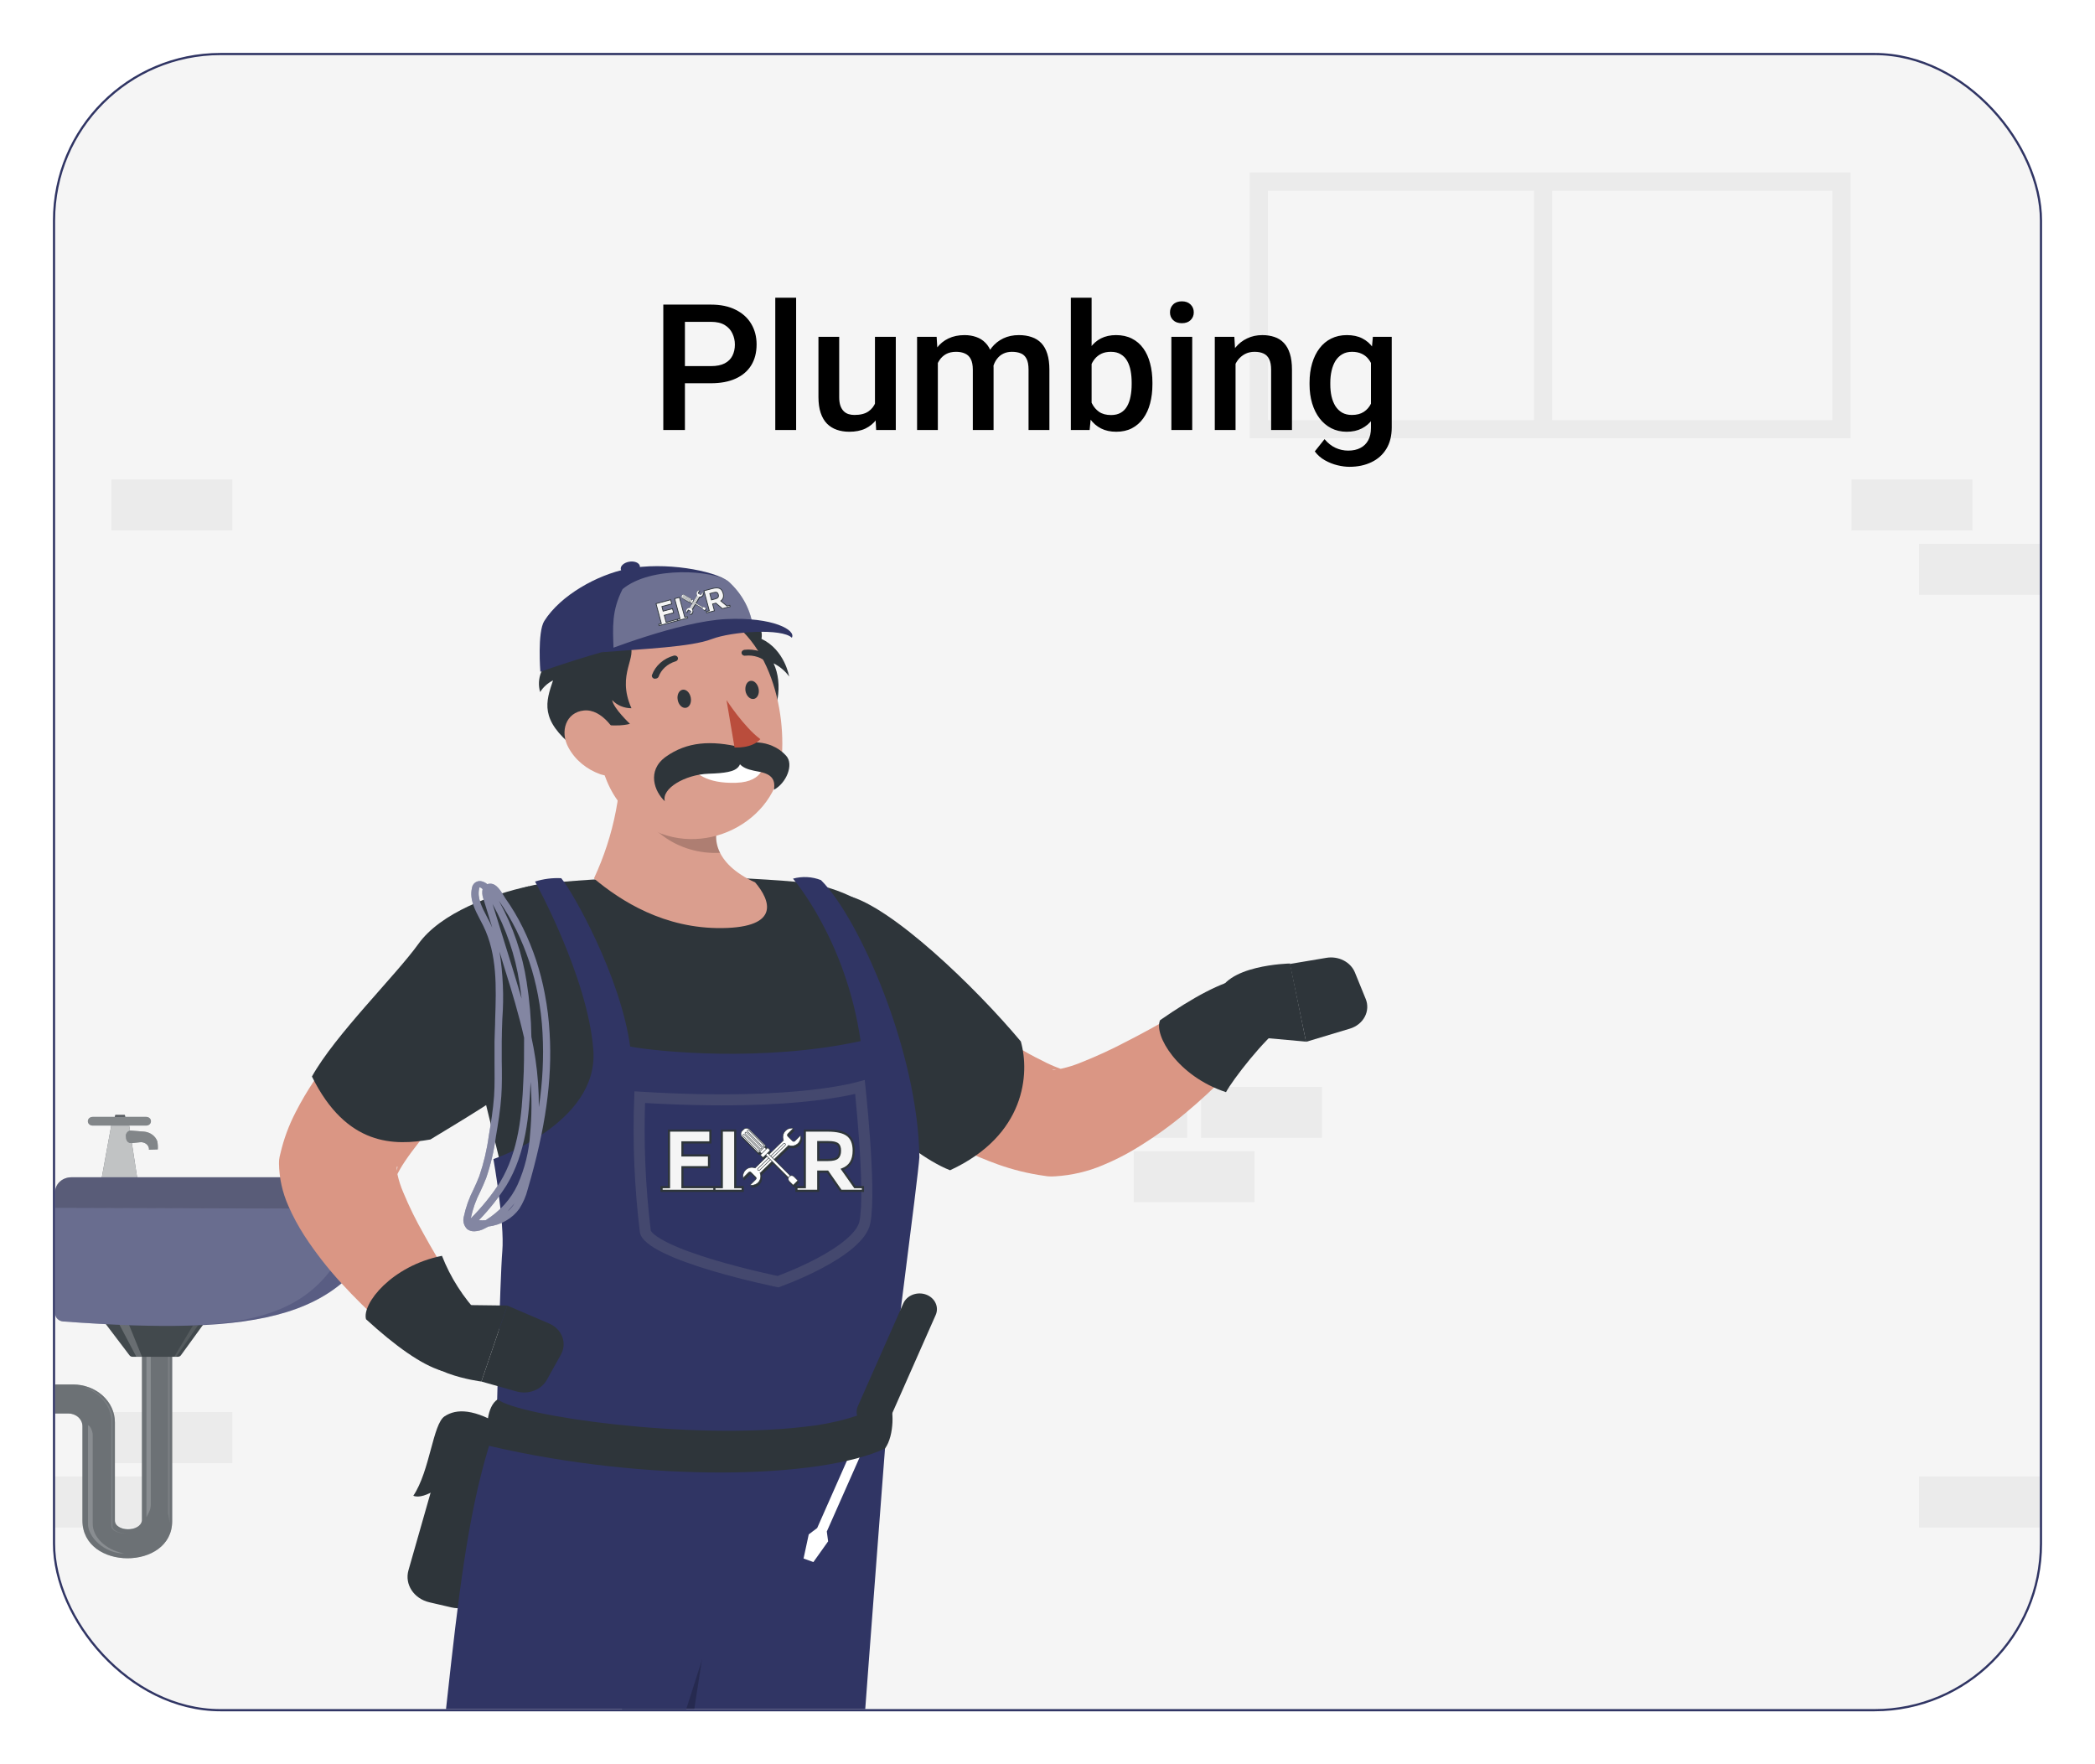 <svg xmlns="http://www.w3.org/2000/svg" width="190" height="160" fill="none" viewBox="0 0 190 160"><g filter="url(#filter0_d_394_2436)"><g clip-path="url(#clip0_394_2436)"><rect width="180" height="150" x="5" y="4" fill="#F5F5F5" rx="15"/><path fill="#EBEBEB" d="M21.073 127.062H10.113V131.694H21.073V127.062Z"/><path fill="#EBEBEB" d="M14.96 132.901H4V137.533H14.96V132.901Z"/><path fill="#EBEBEB" d="M119.892 97.565H108.932V102.197H119.892V97.565Z"/><path fill="#EBEBEB" d="M113.779 103.404H102.819V108.036H113.779V103.404Z"/><path fill="#EBEBEB" d="M185 132.901H174.04V137.533H185V132.901Z"/><path fill="#EBEBEB" d="M178.887 42.48H167.927V47.112H178.887V42.48Z"/><path fill="#EBEBEB" d="M185 48.319H174.04V52.951H185V48.319Z"/><path fill="#EBEBEB" d="M107.666 97.565H96.706V102.197H107.666V97.565Z"/><path fill="#EBEBEB" d="M21.073 42.48H10.113V47.112H21.073V42.48Z"/><path fill="#EBEBEB" d="M167.836 38.755H113.332V14.643H167.836V38.755ZM114.987 37.1H166.181V16.298H114.987V37.1Z"/><path fill="#EBEBEB" d="M140.768 16.1H139.113V37.295H140.768V16.1Z"/><path fill="#2E353A" d="M6.618 124.56C7.117 124.56 7.612 124.648 8.074 124.821C8.535 124.994 8.955 125.246 9.308 125.565C9.661 125.884 9.941 126.262 10.132 126.679C10.323 127.095 10.421 127.542 10.42 127.992V136.897C10.42 137.916 12.727 137.983 12.875 136.897V120.777H15.614V136.96C15.614 141.454 7.477 141.454 7.477 136.894V128.35C7.477 128.198 7.445 128.047 7.38 127.906C7.316 127.766 7.222 127.638 7.103 127.53C6.984 127.422 6.842 127.337 6.686 127.278C6.53 127.22 6.363 127.19 6.195 127.19H5V124.56H6.618Z"/><path fill="#fff" d="M6.618 124.56C7.117 124.56 7.612 124.648 8.074 124.821C8.535 124.994 8.955 125.246 9.308 125.565C9.661 125.884 9.941 126.262 10.132 126.679C10.323 127.095 10.421 127.542 10.42 127.992V136.897C10.42 137.916 12.727 137.983 12.875 136.897V120.777H15.614V136.96C15.614 141.454 7.477 141.454 7.477 136.894V128.35C7.477 128.198 7.445 128.047 7.38 127.906C7.316 127.766 7.222 127.638 7.103 127.53C6.984 127.422 6.842 127.337 6.686 127.278C6.53 127.22 6.363 127.19 6.195 127.19H5V124.56H6.618Z" opacity=".3"/><path fill="#fff" d="M13.281 122.049H13.673V135.46C13.674 135.693 13.62 135.923 13.516 136.136L13.281 136.608V122.049Z" opacity=".2"/><path fill="#fff" d="M7.982 128.249V137.135C7.913 138.354 9.456 139.887 11.253 139.887C9.509 139.541 8.371 138.342 8.41 137.135V129.126C8.41 128.866 8.24 128.351 7.982 128.249Z" opacity=".2"/><path fill="#fff" d="M15.396 122.049V137.127L15.23 136.199C15.228 136.178 15.228 136.157 15.23 136.136V122.049H15.396Z" opacity=".1"/><path fill="#fff" d="M10.219 127.663C10.311 126.676 8.881 124.966 7.629 124.844C8.297 125.049 8.885 125.425 9.32 125.925C9.756 126.425 10.021 127.029 10.084 127.663V137.382C10.084 137.858 10.847 138.094 11.419 138.058C10.882 138.039 10.215 137.866 10.206 137.386L10.219 127.663Z" opacity=".1"/><path fill="#2E353A" d="M16.128 122.049H12.025C11.97 122.049 11.915 122.037 11.867 122.013C11.818 121.99 11.776 121.956 11.745 121.915L9.565 119.041H18.491L16.407 121.911C16.377 121.953 16.335 121.987 16.287 122.011C16.238 122.035 16.183 122.048 16.128 122.049Z"/><path fill="#fff" d="M16.128 122.049H12.025C11.97 122.049 11.915 122.037 11.867 122.013C11.818 121.99 11.776 121.956 11.745 121.915L9.565 119.041H18.491L16.407 121.911C16.377 121.953 16.335 121.987 16.287 122.011C16.238 122.035 16.183 122.048 16.128 122.049Z" opacity=".1"/><path fill="#fff" d="M10.782 119.036L12.365 122.048H12.879L11.654 119.036H10.782Z" opacity=".2"/><path fill="#fff" d="M18.069 119.036L15.993 122.048H15.801L17.602 119.036H18.069Z" opacity=".1"/><path fill="#2E353A" d="M11.371 100.499C11.371 100.715 11.34 100.892 11.296 100.892H10.477C10.437 100.892 10.402 100.715 10.402 100.499C10.402 100.282 10.437 100.105 10.477 100.105H11.296C11.34 100.105 11.371 100.282 11.371 100.499Z"/><path fill="#fff" d="M11.371 100.499C11.371 100.715 11.34 100.892 11.296 100.892H10.477C10.437 100.892 10.402 100.715 10.402 100.499C10.402 100.282 10.437 100.105 10.477 100.105H11.296C11.34 100.105 11.371 100.282 11.371 100.499Z" opacity=".2"/><path fill="#2E353A" d="M12.461 105.941C11.978 106.23 11.411 106.384 10.832 106.384C10.253 106.384 9.686 106.23 9.203 105.941L10.106 100.987H11.702L12.461 105.941Z"/><path fill="#fff" d="M12.461 105.941C11.978 106.23 11.411 106.384 10.832 106.384C10.253 106.384 9.686 106.23 9.203 105.941L10.106 100.987H11.702L12.461 105.941Z" opacity=".7"/><path fill="#2E353A" d="M13.69 100.687C13.69 100.791 13.645 100.891 13.563 100.965C13.481 101.039 13.37 101.08 13.254 101.08H8.405C8.29 101.08 8.179 101.039 8.097 100.965C8.015 100.891 7.969 100.791 7.969 100.687C7.969 100.583 8.015 100.483 8.097 100.409C8.179 100.335 8.29 100.294 8.405 100.294H13.254C13.37 100.294 13.481 100.335 13.563 100.409C13.645 100.483 13.69 100.583 13.69 100.687Z"/><path fill="#fff" d="M13.69 100.687C13.69 100.791 13.645 100.891 13.563 100.965C13.481 101.039 13.37 101.08 13.254 101.08H8.405C8.29 101.08 8.179 101.039 8.097 100.965C8.015 100.891 7.969 100.791 7.969 100.687C7.969 100.583 8.015 100.483 8.097 100.409C8.179 100.335 8.29 100.294 8.405 100.294H13.254C13.37 100.294 13.481 100.335 13.563 100.409C13.645 100.483 13.69 100.583 13.69 100.687Z" opacity=".4"/><path fill="#2E353A" d="M13.041 101.627L11.798 101.528C11.666 101.567 11.555 101.648 11.488 101.757C11.42 101.865 11.4 101.993 11.431 102.114C11.431 102.484 11.632 102.684 11.955 102.669L12.687 102.594C12.876 102.569 13.069 102.613 13.222 102.715C13.376 102.817 13.478 102.97 13.507 103.14V103.27L14.309 103.239C14.326 102.994 14.312 102.749 14.266 102.507C14.18 102.268 14.018 102.057 13.8 101.9C13.583 101.744 13.318 101.649 13.041 101.627Z"/><g opacity=".4"><path fill="#fff" d="M13.041 101.626L11.798 101.527C11.666 101.566 11.556 101.647 11.488 101.756C11.42 101.864 11.4 101.992 11.432 102.113C11.432 102.483 11.632 102.683 11.955 102.668L12.688 102.593C12.877 102.568 13.069 102.612 13.222 102.714C13.376 102.816 13.478 102.969 13.507 103.139V103.269L14.31 103.238C14.326 102.993 14.312 102.748 14.266 102.506C14.181 102.267 14.019 102.056 13.801 101.899C13.583 101.743 13.319 101.648 13.041 101.626Z"/></g><path fill="#303564" d="M34.212 105.771H6.478C6.088 105.771 5.714 105.911 5.437 106.159C5.161 106.408 5.005 106.745 5.004 107.096V118.133C5.005 118.313 5.081 118.486 5.217 118.618C5.352 118.751 5.538 118.833 5.737 118.848C23.676 120.146 31.901 118.699 35.324 108.626V106.762C35.32 106.498 35.202 106.246 34.993 106.061C34.785 105.875 34.504 105.771 34.212 105.771Z"/><path fill="#fff" d="M34.212 105.771H6.478C6.088 105.771 5.714 105.911 5.437 106.159C5.161 106.408 5.005 106.745 5.004 107.096V118.133C5.005 118.313 5.081 118.486 5.217 118.618C5.352 118.751 5.538 118.833 5.737 118.848C23.676 120.146 31.901 118.699 35.324 108.626V106.762C35.32 106.498 35.202 106.246 34.993 106.061C34.785 105.875 34.504 105.771 34.212 105.771Z" opacity=".2"/><path fill="#000" d="M34.212 105.771H6.478C6.088 105.771 5.714 105.911 5.437 106.159C5.161 106.408 5.005 106.745 5.004 107.096V108.543L35.324 108.638V106.774C35.324 106.508 35.206 106.253 34.998 106.065C34.789 105.877 34.507 105.771 34.212 105.771Z" opacity=".2"/><path fill="#fff" d="M31.661 105.771H6.478C6.088 105.771 5.714 105.911 5.437 106.159C5.161 106.408 5.005 106.745 5.004 107.096V108.543L32.773 108.638V106.774C32.773 106.508 32.656 106.253 32.447 106.065C32.239 105.877 31.956 105.771 31.661 105.771Z" opacity=".1"/><path fill="#fff" d="M5.004 108.543V118.132C5.006 118.313 5.081 118.486 5.217 118.618C5.352 118.75 5.538 118.832 5.737 118.848C23.677 120.146 29.337 118.699 32.773 108.626L5.004 108.543Z" opacity=".1"/><path fill="#DA9684" d="M71.376 92.628C72.216 93.361 72.969 93.981 73.782 94.624C74.595 95.268 75.408 95.882 76.235 96.496C77.9 97.688 79.599 98.88 81.41 100.012C83.252 101.18 85.173 102.243 87.162 103.195C88.233 103.717 89.336 104.182 90.467 104.59C91.824 105.08 93.239 105.43 94.684 105.633L95.021 105.681C95.252 105.701 95.484 105.701 95.715 105.681C97.19 105.589 98.633 105.254 99.972 104.691C100.982 104.276 101.955 103.789 102.881 103.237C104.503 102.263 106.037 101.175 107.468 99.983C108.843 98.838 110.113 97.658 111.336 96.406C112.559 95.177 113.707 93.888 114.773 92.544C115.167 92.033 115.353 91.415 115.301 90.795C115.249 90.174 114.961 89.589 114.486 89.137C114.011 88.686 113.377 88.396 112.693 88.316C112.008 88.237 111.314 88.372 110.727 88.7L110.648 88.748L106.378 91.174C104.957 91.972 103.542 92.759 102.134 93.474C100.811 94.172 99.445 94.801 98.042 95.358C97.471 95.595 96.875 95.782 96.264 95.918C95.768 96.025 95.345 96.037 95.484 95.972L96.508 96.043C95.961 95.861 95.429 95.644 94.915 95.393C94.254 95.072 93.521 94.696 92.793 94.273C92.066 93.85 91.319 93.385 90.579 92.89C89.839 92.395 89.079 91.907 88.332 91.382C86.838 90.327 85.33 89.237 83.85 88.11L81.629 86.411L79.467 84.731L79.361 84.653C78.188 83.738 76.665 83.272 75.116 83.355C73.568 83.438 72.116 84.063 71.072 85.097C70.027 86.131 69.471 87.492 69.523 88.889C69.575 90.287 70.23 91.612 71.35 92.58L71.376 92.628Z"/><path fill="#2E353A" d="M111.838 92.872L118.448 93.468L117 86.382C117 86.382 110.926 86.483 110.463 89.404L111.838 92.872Z"/><path fill="#2E353A" d="M123.855 89.587L122.884 87.203C122.697 86.739 122.333 86.35 121.857 86.105C121.381 85.86 120.824 85.776 120.286 85.868L116.981 86.423L118.448 93.485L122.414 92.293C122.709 92.205 122.982 92.064 123.215 91.879C123.448 91.694 123.638 91.469 123.772 91.216C123.907 90.964 123.983 90.689 123.998 90.409C124.012 90.13 123.964 89.85 123.855 89.587Z"/><path fill="#2E353A" d="M116.406 91.971C114.667 93.199 111.778 96.936 111.19 98.051C106.807 96.608 104.619 92.877 105.208 91.524C108.202 89.444 110.78 88.05 112.677 87.716C115.771 88.288 116.406 91.971 116.406 91.971Z"/><path fill="#2E353A" d="M66.663 86.667C67.634 89.6 69.763 93.706 73.009 95.399C76.254 97.092 81.867 103.451 86.163 105.132C93.031 101.961 93.395 96.347 92.582 93.45C88.424 88.479 80.829 81.196 76.876 80.23C73.438 79.39 70.47 84.247 66.663 86.667Z"/><path fill="#2E353A" d="M67.43 63.488C65.175 64.329 63.834 64.007 63.834 64.007C63.834 64.007 65.156 62.475 65.156 61.712C64.971 61.963 64.727 62.175 64.442 62.331C64.156 62.488 63.836 62.586 63.503 62.618C64.534 59.346 62.287 58.047 63.021 56.771C64.409 54.351 69.519 54.327 69.062 56.938C71.178 57.945 71.568 60.353 71.568 60.353C71.215 59.857 70.731 59.448 70.16 59.161C71.039 61.033 70.603 63.685 69.082 65.676C68.793 65.677 68.507 65.613 68.251 65.492C67.994 65.37 67.775 65.193 67.612 64.978C67.449 64.762 67.347 64.513 67.315 64.253C67.283 63.994 67.323 63.731 67.43 63.488Z"/><path fill="#2E353A" d="M40.937 144.778L38.946 144.316C37.532 143.988 36.681 142.688 37.044 141.413L40.174 130.446C40.538 129.171 41.98 128.403 43.394 128.731L45.385 129.193C46.799 129.521 47.651 130.821 47.287 132.096L44.157 143.063C43.793 144.338 42.352 145.106 40.937 144.778Z"/><path fill="#2E353A" d="M45.774 128.46C43.004 126.719 41.391 126.743 40.321 127.447C39.25 128.15 38.998 132.399 37.485 134.652C39.534 135.511 45.774 128.46 45.774 128.46Z"/><path fill="#2E353A" d="M49.297 79.133C56.996 78.365 64.763 78.319 72.473 78.996C75.644 79.301 78.578 80.655 80.707 82.796C82.836 84.937 84.01 87.713 84.001 90.589C84.001 101.281 80.862 116.873 78.885 133.287C60.826 138.753 45.596 133.013 45.596 133.013C45.192 129.264 45.417 118.113 46.812 111.557C45.787 104.786 43.189 97.038 41.715 88.05C41.551 87.014 41.618 85.959 41.912 84.946C42.206 83.934 42.721 82.985 43.427 82.154C44.133 81.324 45.016 80.629 46.024 80.11C47.032 79.591 48.145 79.259 49.297 79.133Z"/><path fill="#DA9E8E" d="M56.278 66.189C56.529 70.46 55.704 74.726 53.865 78.669C56.298 80.707 60.244 83.24 65.506 83.169C70.768 83.097 69.895 80.678 68.487 79.027C64.719 77.31 64.475 74.795 65.4 73.275L56.278 66.189Z"/><path fill="#000" d="M56.278 66.189L65.4 73.275C65.118 73.744 64.963 74.267 64.947 74.8C64.931 75.333 65.055 75.862 65.308 76.345C63.433 76.442 61.586 75.897 60.138 74.819C57.791 73.12 56.945 71.064 56.284 68.149C56.311 67.529 56.311 66.88 56.278 66.189Z" opacity=".2"/><path fill="#DA9E8E" d="M53.323 62.66C54.354 67.977 54.645 71.141 58.01 73.561C63.04 77.197 70.074 73.943 70.821 68.436C71.482 63.483 69.69 55.615 63.602 54.131C62.256 53.801 60.838 53.784 59.482 54.082C58.126 54.38 56.876 54.983 55.849 55.835C54.822 56.687 54.052 57.76 53.61 58.954C53.168 60.148 53.069 61.423 53.323 62.66Z"/><path fill="#2E353A" d="M53.495 64.478C55.835 65.074 57.131 64.645 57.131 64.645C57.131 64.645 55.643 63.25 55.518 62.493C55.732 62.724 56 62.91 56.303 63.038C56.605 63.165 56.935 63.232 57.269 63.232C55.855 60.079 57.93 58.565 57.045 57.373C55.379 55.102 49.535 55.973 50.309 58.524C49.747 58.877 49.319 59.378 49.083 59.958C48.847 60.537 48.813 61.168 48.987 61.766C49.26 61.322 49.665 60.954 50.157 60.705C49.496 62.654 48.934 64.281 52.1 66.796C52.387 66.77 52.662 66.68 52.902 66.536C53.142 66.392 53.339 66.197 53.476 65.969C53.614 65.74 53.687 65.485 53.69 65.225C53.694 64.966 53.627 64.709 53.495 64.478Z"/><path fill="#fff" d="M69.274 68.12C66.944 67.902 64.599 67.852 62.26 67.971C62.921 69.163 64.118 70.075 66.762 69.992C69.406 69.908 69.274 68.12 69.274 68.12Z"/><path fill="#2E353A" d="M67.238 66.784C67.278 68.573 67.317 69.079 64.263 69.169C62.115 69.246 59.973 70.522 60.297 71.666C59.358 70.802 58.631 68.9 60.376 67.637C62.3 66.266 64.481 66.117 67.238 66.784Z"/><path fill="#2E353A" d="M66.617 66.79C66.689 68.548 67.549 68.751 68.818 68.983C70.087 69.216 70.318 69.788 70.193 70.622C71.31 70.026 72.017 68.339 71.303 67.547C70.755 66.931 69.979 66.516 69.117 66.376C68.256 66.237 67.367 66.384 66.617 66.79Z"/><path fill="#DA9E8E" d="M51.538 66.767C52.134 67.894 53.183 68.774 54.473 69.228C56.113 69.759 56.893 68.304 56.41 66.713C55.967 65.277 54.592 63.274 52.96 63.435C51.327 63.596 50.765 65.33 51.538 66.767Z"/><path fill="#2E353A" d="M61.46 62.456C61.533 62.916 61.864 63.243 62.194 63.196C62.525 63.148 62.73 62.743 62.65 62.284C62.571 61.825 62.247 61.503 61.917 61.551C61.586 61.598 61.381 62.004 61.46 62.456Z"/><path fill="#2E353A" d="M67.608 61.658C67.687 62.111 68.018 62.438 68.348 62.391C68.679 62.343 68.884 61.938 68.805 61.485C68.725 61.032 68.401 60.698 68.071 60.746C67.74 60.793 67.549 61.199 67.608 61.658Z"/><path fill="#BA4D3C" d="M65.889 62.493C65.889 62.493 67.483 64.949 68.957 66.034C68.19 66.91 66.617 66.79 66.617 66.79L65.889 62.493Z"/><path fill="#2E353A" d="M59.464 60.544C59.415 60.558 59.362 60.558 59.312 60.544C59.239 60.52 59.179 60.47 59.146 60.407C59.113 60.343 59.108 60.27 59.134 60.204C59.285 59.791 59.544 59.417 59.889 59.113C60.234 58.809 60.655 58.584 61.117 58.458C61.155 58.449 61.195 58.447 61.234 58.452C61.273 58.457 61.31 58.469 61.344 58.487C61.378 58.506 61.408 58.53 61.431 58.559C61.454 58.587 61.471 58.62 61.48 58.654C61.499 58.724 61.486 58.797 61.445 58.858C61.404 58.919 61.339 58.964 61.262 58.982C60.903 59.09 60.577 59.272 60.311 59.515C60.045 59.757 59.845 60.052 59.729 60.377C59.707 60.425 59.671 60.466 59.624 60.495C59.577 60.525 59.522 60.542 59.464 60.544Z"/><path fill="#2E353A" d="M69.902 59.221C69.853 59.229 69.803 59.227 69.755 59.213C69.708 59.2 69.665 59.176 69.631 59.143C69.377 58.894 69.062 58.702 68.71 58.584C68.359 58.466 67.981 58.425 67.608 58.464C67.57 58.472 67.53 58.472 67.492 58.466C67.453 58.46 67.416 58.446 67.384 58.427C67.351 58.407 67.323 58.382 67.301 58.353C67.28 58.323 67.265 58.29 67.258 58.255C67.242 58.184 67.258 58.11 67.303 58.05C67.348 57.99 67.417 57.948 67.496 57.933C67.966 57.877 68.445 57.923 68.891 58.069C69.337 58.214 69.739 58.454 70.061 58.768C70.115 58.819 70.146 58.887 70.146 58.959C70.146 59.03 70.115 59.098 70.061 59.149C70.015 59.184 69.96 59.209 69.902 59.221Z"/><path fill="#303564" d="M60.7 181.564C55.861 157.223 53.845 127.869 53.845 127.869L80.485 127.506C80.485 127.506 77.418 167.063 76.353 183.633C75.25 200.863 74.476 234.014 74.476 234.014H65.565C65.565 234.014 58.016 202.866 60.7 181.564Z"/><path fill="#000" d="M65.929 134.503C65.929 134.503 62.425 158.129 59.556 175.455C57.005 160.894 55.385 145.595 54.546 136.392L65.929 134.503Z" opacity=".2"/><path fill="#303564" d="M36.764 180.879C41.16 156.401 40.678 140.04 45.073 127.977L70.583 127.661C70.583 127.661 58.413 166.503 52.86 182.673C47.308 198.843 37.227 234.014 37.227 234.014H29.07C29.07 234.014 29.4 199.815 36.764 180.879Z"/><path fill="#303564" d="M80.485 127.506C80.743 124.812 83.281 105.698 83.38 103.946C83.255 94.409 77.94 82.292 74.456 78.818C73.654 78.502 72.754 78.456 71.918 78.686C71.918 78.686 76.73 84.218 78.052 93.42C69.201 95.339 59.649 94.379 57.15 93.915C56.278 87.496 51.862 79.747 50.897 78.645C50.092 78.605 49.285 78.708 48.524 78.949C48.524 78.949 53.323 87.603 53.812 94.248C54.301 100.894 44.749 104.118 44.749 104.118C44.749 104.118 45.774 109.876 45.556 112.463C45.338 115.049 45.04 127.959 45.04 127.959C45.04 127.959 68.077 131.356 80.485 127.506Z"/><path fill="#fff" d="M74.112 137.578L78.588 127.452L79.024 127.607L79.467 127.768L74.985 137.894L75.104 138.788L73.769 140.666L73.326 140.505L72.876 140.344L73.346 138.157L74.112 137.578Z"/><path fill="#2E353A" d="M78.687 128.382C79.076 128.519 79.51 128.512 79.894 128.362C80.278 128.213 80.58 127.933 80.736 127.583L84.861 118.255C85.015 117.904 85.009 117.511 84.843 117.164C84.677 116.816 84.365 116.542 83.975 116.402C83.586 116.265 83.152 116.272 82.769 116.421C82.385 116.571 82.082 116.851 81.926 117.2L77.801 126.528C77.647 126.88 77.654 127.272 77.82 127.62C77.986 127.967 78.297 128.241 78.687 128.382Z"/><path fill="#2E353A" d="M80.631 126.2C81.067 126.599 81.14 129.18 80.26 130.372C74.371 133.108 58.843 133.507 44.36 130.128C44.009 128.596 44.148 126.552 45.126 125.914C47.109 127.44 62.452 129.627 72.949 128.399C75.645 128.129 78.255 127.381 80.631 126.2Z"/><path fill="#303564" stroke="#979797" d="M70.18 115.155C70.343 115.19 70.472 115.217 70.559 115.235C70.61 115.216 70.676 115.192 70.754 115.163C70.962 115.085 71.262 114.97 71.624 114.822C72.348 114.526 73.317 114.099 74.302 113.579C75.29 113.056 76.277 112.447 77.048 111.789C77.832 111.12 78.322 110.459 78.441 109.846C78.582 109.119 78.628 107.96 78.609 106.596C78.59 105.242 78.508 103.724 78.406 102.298C78.305 100.873 78.185 99.545 78.09 98.572C78.051 98.178 78.017 97.842 77.99 97.582C77.836 97.624 77.651 97.67 77.434 97.721C76.658 97.901 75.47 98.127 73.803 98.322C70.543 98.703 65.451 98.96 58.019 98.505C57.864 102.579 58.035 106.659 58.531 110.712C58.559 110.852 58.687 111.067 59.022 111.343C59.352 111.616 59.822 111.899 60.405 112.183C61.566 112.749 63.092 113.282 64.626 113.741C66.155 114.2 67.673 114.58 68.81 114.846C69.378 114.979 69.85 115.084 70.18 115.155Z" opacity=".2"/><path fill="#303564" d="M49.006 59.924C54.533 57.987 61.817 55.889 68.302 56.014C68.13 54.383 67.328 52.857 66.035 51.705C64.713 50.74 60.31 49.917 56.879 50.591C54.163 51.139 50.844 52.975 49.363 55.317C48.722 56.33 49.006 59.924 49.006 59.924Z"/><path fill="#fff" d="M56.463 52.426C59.054 50.28 64.732 50.739 66.035 51.705C67.328 52.857 68.13 54.382 68.302 56.014C64.184 55.936 59.748 56.753 55.643 57.856C55.577 55.877 55.458 54.405 56.463 52.426Z" opacity=".3"/><path fill="#303564" d="M54.546 58.154C58.453 57.844 62.69 57.672 64.541 56.962C66.392 56.253 70.927 55.967 71.812 56.837C72.222 56.164 70.14 54.942 65.863 55.145C61.586 55.347 54.546 58.154 54.546 58.154Z"/><path fill="#303564" d="M56.311 50.662C56.377 50.96 56.827 51.127 57.303 51.038C57.778 50.948 58.102 50.62 58.03 50.322C57.957 50.024 57.514 49.858 57.038 49.947C56.562 50.036 56.218 50.358 56.311 50.662Z"/><path fill="#DA9684" d="M41.107 83.293C40.248 84.015 39.514 84.652 38.76 85.356C38.007 86.059 37.28 86.75 36.553 87.46C35.118 88.896 33.71 90.362 32.381 91.93C30.987 93.525 29.704 95.197 28.541 96.936C27.905 97.879 27.329 98.855 26.816 99.857C26.196 101.052 25.733 102.308 25.434 103.6L25.361 103.898C25.318 104.094 25.298 104.294 25.302 104.494C25.318 105.828 25.61 107.148 26.161 108.386C26.57 109.315 27.056 110.216 27.615 111.08C28.604 112.595 29.727 114.036 30.973 115.389C32.145 116.67 33.387 117.898 34.695 119.066C35.993 120.231 37.359 121.333 38.787 122.368C39.33 122.757 40.006 122.964 40.7 122.953C41.393 122.943 42.061 122.715 42.589 122.31C43.118 121.905 43.474 121.347 43.596 120.731C43.719 120.116 43.601 119.481 43.262 118.935L43.216 118.864L40.757 114.882C39.95 113.559 39.157 112.248 38.443 110.943C37.741 109.713 37.118 108.447 36.579 107.152C36.348 106.623 36.171 106.077 36.05 105.519C35.958 105.066 35.971 104.69 36.05 104.816L35.918 105.733C36.146 105.249 36.413 104.781 36.718 104.333C37.114 103.737 37.571 103.141 38.08 102.485C38.589 101.83 39.144 101.21 39.725 100.566C40.307 99.922 40.902 99.267 41.523 98.623C42.773 97.336 44.062 96.042 45.391 94.767L47.374 92.86L49.357 91.006L49.456 90.917C50.482 89.901 51.037 88.57 51.007 87.196C50.976 85.823 50.362 84.512 49.292 83.534C48.221 82.557 46.776 81.987 45.253 81.942C43.73 81.897 42.246 82.381 41.107 83.293Z"/><path fill="#2E353A" d="M39.342 117.319L46.005 117.403L43.659 124.293C43.659 124.293 37.63 123.56 37.551 120.609L39.342 117.319Z"/><path fill="#2E353A" d="M50.871 121.85L49.595 124.138C49.35 124.58 48.939 124.928 48.435 125.121C47.931 125.315 47.368 125.34 46.845 125.193L43.659 124.293L46.005 117.403L49.8 119.03C50.078 119.15 50.326 119.318 50.531 119.525C50.736 119.733 50.892 119.975 50.992 120.237C51.092 120.5 51.133 120.778 51.112 121.054C51.091 121.331 51.009 121.602 50.871 121.85Z"/><path fill="#2E353A" d="M43.513 118.256C42.012 116.674 40.849 114.855 40.083 112.892C35.528 113.798 32.811 117.231 33.195 118.643C35.839 121.063 38.205 122.756 40.03 123.31C42.621 122.094 43.513 118.256 43.513 118.256Z"/><path fill="#2E353A" d="M47.949 79.378C44.644 80.093 39.983 81.762 37.941 84.611C35.898 87.46 30.385 92.86 28.29 96.632C31.43 102.986 35.786 102.915 39.032 102.342C44.763 98.868 52.146 94.552 52.252 90.869C52.345 87.657 50.421 82.924 47.949 79.378Z"/><path fill="#303564" d="M43.031 110.668C43.34 110.656 43.642 110.576 43.91 110.436L44.28 110.239C44.849 110.169 45.394 109.99 45.878 109.713C46.363 109.437 46.776 109.069 47.09 108.636C47.447 108.079 47.708 107.476 47.863 106.848C49.469 101.388 50.104 96.888 49.846 92.692C49.782 91.503 49.637 90.319 49.41 89.146C49.027 87.083 48.361 85.071 47.427 83.156C46.96 82.202 46.411 81.281 45.787 80.403L45.662 80.194C45.338 79.664 45.001 79.222 44.611 79.157C44.469 79.134 44.323 79.144 44.188 79.187C44.029 79.047 43.83 78.951 43.612 78.913C43.512 78.899 43.41 78.907 43.314 78.935C43.218 78.963 43.13 79.01 43.057 79.073C42.917 79.193 42.828 79.354 42.806 79.526C42.568 80.558 43.07 81.505 43.553 82.429C43.645 82.608 43.745 82.787 43.831 82.966C45.106 85.558 45.007 88.532 44.908 91.411C44.908 92.102 44.855 92.794 44.849 93.479C44.849 94.075 44.849 94.635 44.849 95.214C44.849 96.263 44.882 97.353 44.809 98.414C44.723 99.606 44.525 100.852 44.326 102.038C44.161 103.262 43.876 104.471 43.474 105.65C43.322 106.055 43.136 106.46 42.958 106.842C42.544 107.648 42.242 108.496 42.059 109.369C42.009 109.562 42.011 109.763 42.065 109.954C42.119 110.146 42.224 110.324 42.37 110.472C42.555 110.61 42.791 110.68 43.031 110.668ZM44.042 109.667C43.838 109.685 43.632 109.685 43.427 109.667C44.376 108.689 45.215 107.629 45.933 106.502C47.704 103.576 47.989 100.125 48.121 97.121C48.24 98.677 48.226 100.239 48.081 101.794C47.987 103.393 47.6 104.968 46.937 106.454C46.334 107.753 45.329 108.868 44.042 109.667ZM47.532 93.116C47.532 94.516 47.532 95.863 47.46 97.097C47.334 100.035 47.05 103.403 45.351 106.216C44.598 107.386 43.712 108.483 42.707 109.488C42.709 109.474 42.709 109.46 42.707 109.446C42.88 108.623 43.166 107.822 43.559 107.062C43.745 106.663 43.936 106.246 44.095 105.823C44.508 104.611 44.8 103.368 44.968 102.109C45.172 100.917 45.377 99.672 45.463 98.432C45.536 97.347 45.523 96.251 45.503 95.184C45.503 94.588 45.503 94.039 45.503 93.467C45.503 92.788 45.536 92.096 45.556 91.411C45.709 89.37 45.622 87.32 45.298 85.296L45.8 86.935C46.435 88.95 47.056 91.018 47.532 93.116ZM46.653 108.135L46.534 108.32C46.395 108.52 46.225 108.703 46.032 108.862C46.253 108.63 46.46 108.387 46.653 108.135ZM45.265 80.719C45.856 81.566 46.38 82.45 46.832 83.365C47.748 85.233 48.403 87.197 48.782 89.212C49.004 90.361 49.145 91.521 49.205 92.686C49.324 94.93 49.211 97.179 48.868 99.404C48.877 97.941 48.773 96.479 48.557 95.029C48.458 94.361 48.332 93.7 48.193 93.044C48.168 91.379 48.025 89.716 47.764 88.067C47.377 85.516 46.533 83.038 45.265 80.73V80.719ZM44.67 80.981C45.907 83.23 46.731 85.645 47.109 88.133C47.189 88.616 47.255 89.099 47.308 89.575C47.03 88.616 46.739 87.674 46.455 86.732L44.67 80.981ZM43.771 79.616C43.714 79.889 43.73 80.171 43.817 80.438L44.65 83.144C44.584 82.989 44.518 82.84 44.439 82.685C44.359 82.53 44.254 82.322 44.154 82.137C43.718 81.303 43.269 80.444 43.454 79.61C43.454 79.509 43.5 79.479 43.513 79.473C43.526 79.467 43.665 79.526 43.751 79.628L43.771 79.616Z"/><path fill="#fff" d="M43.031 110.668C43.34 110.656 43.642 110.576 43.91 110.436L44.28 110.239C44.849 110.169 45.394 109.99 45.878 109.713C46.363 109.437 46.776 109.069 47.09 108.636C47.447 108.079 47.708 107.476 47.863 106.848C49.469 101.388 50.104 96.888 49.846 92.692C49.782 91.503 49.637 90.319 49.41 89.146C49.027 87.083 48.361 85.071 47.427 83.156C46.96 82.202 46.411 81.281 45.787 80.403L45.662 80.194C45.338 79.664 45.001 79.222 44.611 79.157C44.469 79.134 44.323 79.144 44.188 79.187C44.029 79.047 43.83 78.951 43.612 78.913C43.512 78.899 43.41 78.907 43.314 78.935C43.218 78.963 43.13 79.01 43.057 79.073C42.917 79.193 42.828 79.354 42.806 79.526C42.568 80.558 43.07 81.505 43.553 82.429C43.645 82.608 43.745 82.787 43.831 82.966C45.106 85.558 45.007 88.532 44.908 91.411C44.908 92.102 44.855 92.794 44.849 93.479C44.849 94.075 44.849 94.635 44.849 95.214C44.849 96.263 44.882 97.353 44.809 98.414C44.723 99.606 44.525 100.852 44.326 102.038C44.161 103.262 43.876 104.471 43.474 105.65C43.322 106.055 43.136 106.46 42.958 106.842C42.544 107.648 42.242 108.496 42.059 109.369C42.009 109.562 42.011 109.763 42.065 109.954C42.119 110.146 42.224 110.324 42.37 110.472C42.555 110.61 42.791 110.68 43.031 110.668ZM44.042 109.667C43.838 109.685 43.632 109.685 43.427 109.667C44.376 108.689 45.215 107.629 45.933 106.502C47.704 103.576 47.989 100.125 48.121 97.121C48.24 98.677 48.226 100.239 48.081 101.794C47.987 103.393 47.6 104.968 46.937 106.454C46.334 107.753 45.329 108.868 44.042 109.667ZM47.532 93.116C47.532 94.516 47.532 95.863 47.46 97.097C47.334 100.035 47.05 103.403 45.351 106.216C44.598 107.386 43.712 108.483 42.707 109.488C42.709 109.474 42.709 109.46 42.707 109.446C42.88 108.623 43.166 107.822 43.559 107.062C43.745 106.663 43.936 106.246 44.095 105.823C44.508 104.611 44.8 103.368 44.968 102.109C45.172 100.917 45.377 99.672 45.463 98.432C45.536 97.347 45.523 96.251 45.503 95.184C45.503 94.588 45.503 94.039 45.503 93.467C45.503 92.788 45.536 92.096 45.556 91.411C45.709 89.37 45.622 87.32 45.298 85.296L45.8 86.935C46.435 88.95 47.056 91.018 47.532 93.116ZM46.653 108.135L46.534 108.32C46.395 108.52 46.225 108.703 46.032 108.862C46.253 108.63 46.46 108.387 46.653 108.135ZM45.265 80.719C45.856 81.566 46.38 82.45 46.832 83.365C47.748 85.233 48.403 87.197 48.782 89.212C49.004 90.361 49.145 91.521 49.205 92.686C49.324 94.93 49.211 97.179 48.868 99.404C48.877 97.941 48.773 96.479 48.557 95.029C48.458 94.361 48.332 93.7 48.193 93.044C48.168 91.379 48.025 89.716 47.764 88.067C47.377 85.516 46.533 83.038 45.265 80.73V80.719ZM44.67 80.981C45.907 83.23 46.731 85.645 47.109 88.133C47.189 88.616 47.255 89.099 47.308 89.575C47.03 88.616 46.739 87.674 46.455 86.732L44.67 80.981ZM43.771 79.616C43.714 79.889 43.73 80.171 43.817 80.438L44.65 83.144C44.584 82.989 44.518 82.84 44.439 82.685C44.359 82.53 44.254 82.322 44.154 82.137C43.718 81.303 43.269 80.444 43.454 79.61C43.454 79.509 43.5 79.479 43.513 79.473C43.526 79.467 43.665 79.526 43.751 79.628L43.771 79.616Z" opacity=".4"/><mask id="path-78-outside-1_394_2436" width="4.899" height="4.899" x="58.034" y="52.063" fill="#000" maskUnits="userSpaceOnUse"><rect width="4.899" height="4.899" x="58.034" y="52.063" fill="#fff"/><path d="M61.434 55.166L61.465 55.285L59.776 55.738L59.745 55.619L59.982 55.555L59.497 53.745L60.822 53.39L60.923 53.768L60.029 54.008L60.14 54.424L60.99 54.197L61.092 54.575L60.242 54.803L60.413 55.44L61.434 55.166ZM62.34 54.924L62.371 55.042L61.466 55.285L61.434 55.166L61.672 55.103L61.187 53.292L61.617 53.177L62.102 54.987L62.34 54.924Z"/></mask><path fill="#F5F5F5" d="M61.434 55.166L61.465 55.285L59.776 55.738L59.745 55.619L59.982 55.555L59.497 53.745L60.822 53.39L60.923 53.768L60.029 54.008L60.14 54.424L60.99 54.197L61.092 54.575L60.242 54.803L60.413 55.44L61.434 55.166ZM62.34 54.924L62.371 55.042L61.466 55.285L61.434 55.166L61.672 55.103L61.187 53.292L61.617 53.177L62.102 54.987L62.34 54.924Z"/><path fill="#2E353A" d="M61.434 55.166L61.468 55.157L61.459 55.123L61.424 55.132L61.434 55.166ZM61.465 55.285L61.475 55.32L61.509 55.31L61.5 55.276L61.465 55.285ZM59.776 55.738L59.742 55.747L59.751 55.781L59.786 55.772L59.776 55.738ZM59.745 55.619L59.735 55.584L59.701 55.594L59.71 55.628L59.745 55.619ZM59.982 55.555L59.991 55.59L60.026 55.581L60.017 55.546L59.982 55.555ZM59.497 53.745L59.488 53.71L59.453 53.72L59.462 53.754L59.497 53.745ZM60.822 53.39L60.856 53.381L60.847 53.346L60.812 53.355L60.822 53.39ZM60.923 53.768L60.932 53.803L60.967 53.793L60.957 53.759L60.923 53.768ZM60.029 54.008L60.02 53.973L59.985 53.982L59.994 54.017L60.029 54.008ZM60.14 54.424L60.106 54.434L60.115 54.468L60.15 54.459L60.14 54.424ZM60.99 54.197L61.025 54.187L61.016 54.153L60.981 54.162L60.99 54.197ZM61.092 54.575L61.101 54.609L61.136 54.6L61.126 54.566L61.092 54.575ZM60.242 54.803L60.233 54.768L60.198 54.777L60.207 54.812L60.242 54.803ZM60.413 55.44L60.378 55.449L60.387 55.484L60.422 55.474L60.413 55.44ZM61.399 55.176L61.431 55.294L61.5 55.276L61.468 55.157L61.399 55.176ZM61.456 55.251L59.767 55.703L59.786 55.772L61.475 55.32L61.456 55.251ZM59.811 55.728L59.779 55.61L59.71 55.628L59.742 55.747L59.811 55.728ZM59.754 55.653L59.991 55.59L59.973 55.521L59.735 55.584L59.754 55.653ZM60.017 55.546L59.531 53.736L59.462 53.754L59.947 55.565L60.017 55.546ZM59.506 53.779L60.831 53.425L60.812 53.355L59.488 53.71L59.506 53.779ZM60.787 53.399L60.888 53.777L60.957 53.759L60.856 53.381L60.787 53.399ZM60.914 53.734L60.02 53.973L60.038 54.042L60.932 53.803L60.914 53.734ZM59.994 54.017L60.106 54.434L60.175 54.415L60.063 53.998L59.994 54.017ZM60.15 54.459L61 54.231L60.981 54.162L60.131 54.39L60.15 54.459ZM60.956 54.206L61.057 54.584L61.126 54.566L61.025 54.187L60.956 54.206ZM61.083 54.54L60.233 54.768L60.251 54.837L61.101 54.609L61.083 54.54ZM60.207 54.812L60.378 55.449L60.447 55.431L60.276 54.793L60.207 54.812ZM60.422 55.474L61.443 55.201L61.424 55.132L60.403 55.406L60.422 55.474ZM62.34 54.924L62.374 54.914L62.365 54.88L62.331 54.889L62.34 54.924ZM62.371 55.042L62.381 55.077L62.415 55.068L62.406 55.033L62.371 55.042ZM61.466 55.285L61.432 55.294L61.441 55.329L61.475 55.319L61.466 55.285ZM61.434 55.166L61.425 55.132L61.391 55.141L61.4 55.175L61.434 55.166ZM61.672 55.103L61.681 55.137L61.716 55.128L61.706 55.093L61.672 55.103ZM61.187 53.292L61.178 53.258L61.143 53.267L61.152 53.301L61.187 53.292ZM61.617 53.177L61.652 53.167L61.642 53.133L61.608 53.142L61.617 53.177ZM62.102 54.987L62.068 54.996L62.077 55.031L62.112 55.022L62.102 54.987ZM62.305 54.933L62.337 55.051L62.406 55.033L62.374 54.914L62.305 54.933ZM62.362 55.008L61.457 55.25L61.475 55.319L62.381 55.077L62.362 55.008ZM61.501 55.276L61.469 55.157L61.4 55.175L61.432 55.294L61.501 55.276ZM61.444 55.201L61.681 55.137L61.663 55.068L61.425 55.132L61.444 55.201ZM61.706 55.093L61.221 53.283L61.152 53.301L61.637 55.112L61.706 55.093ZM61.196 53.327L61.627 53.211L61.608 53.142L61.178 53.258L61.196 53.327ZM61.583 53.186L62.068 54.996L62.137 54.978L61.652 53.167L61.583 53.186ZM62.112 55.022L62.349 54.958L62.331 54.889L62.093 54.953L62.112 55.022Z" mask="url(#path-78-outside-1_394_2436)"/><mask id="path-80-outside-2_394_2436" width="4.899" height="4.899" x="62.381" y="50.898" fill="#000" maskUnits="userSpaceOnUse"><rect width="4.899" height="4.899" x="62.381" y="50.898" fill="#fff"/><path d="M64.329 54.39L63.844 52.58L64.575 52.384C64.875 52.304 65.102 52.297 65.256 52.364C65.412 52.431 65.52 52.576 65.58 52.801C65.663 53.11 65.594 53.342 65.373 53.498L65.929 53.961L66.189 53.892L66.221 54.011L65.517 54.199L64.924 53.698L64.626 53.778L64.791 54.394L64.093 54.581L64.061 54.462L64.329 54.39ZM64.841 53.321C64.988 53.282 65.082 53.231 65.123 53.169C65.163 53.107 65.169 53.024 65.142 52.921C65.114 52.816 65.067 52.752 65.001 52.728C64.936 52.704 64.834 52.711 64.696 52.748L64.373 52.834L64.526 53.406L64.841 53.321Z"/></mask><path fill="#F5F5F5" d="M64.329 54.39L63.844 52.58L64.575 52.384C64.875 52.304 65.102 52.297 65.256 52.364C65.412 52.431 65.52 52.576 65.58 52.801C65.663 53.11 65.594 53.342 65.373 53.498L65.929 53.961L66.189 53.892L66.221 54.011L65.517 54.199L64.924 53.698L64.626 53.778L64.791 54.394L64.093 54.581L64.061 54.462L64.329 54.39ZM64.841 53.321C64.988 53.282 65.082 53.231 65.123 53.169C65.163 53.107 65.169 53.024 65.142 52.921C65.114 52.816 65.067 52.752 65.001 52.728C64.936 52.704 64.834 52.711 64.696 52.748L64.373 52.834L64.526 53.406L64.841 53.321Z"/><path fill="#2E353A" d="M64.329 54.39L64.338 54.425L64.372 54.416L64.363 54.381L64.329 54.39ZM63.844 52.58L63.834 52.545L63.8 52.555L63.809 52.589L63.844 52.58ZM65.256 52.364L65.242 52.397L65.242 52.397L65.256 52.364ZM65.373 53.498L65.353 53.469L65.315 53.496L65.35 53.526L65.373 53.498ZM65.929 53.961L65.906 53.989L65.921 54.001L65.939 53.996L65.929 53.961ZM66.189 53.892L66.223 53.883L66.214 53.848L66.18 53.857L66.189 53.892ZM66.221 54.011L66.23 54.045L66.264 54.036L66.255 54.001L66.221 54.011ZM65.517 54.199L65.494 54.226L65.508 54.239L65.526 54.234L65.517 54.199ZM64.924 53.698L64.947 53.671L64.933 53.659L64.915 53.664L64.924 53.698ZM64.626 53.778L64.617 53.744L64.582 53.753L64.592 53.787L64.626 53.778ZM64.791 54.394L64.8 54.428L64.835 54.419L64.826 54.384L64.791 54.394ZM64.093 54.581L64.058 54.59L64.067 54.624L64.102 54.615L64.093 54.581ZM64.061 54.462L64.052 54.428L64.017 54.437L64.026 54.471L64.061 54.462ZM65.123 53.169L65.152 53.188L65.152 53.188L65.123 53.169ZM65.001 52.728L65.014 52.695L65.014 52.695L65.001 52.728ZM64.373 52.834L64.364 52.8L64.329 52.809L64.339 52.844L64.373 52.834ZM64.526 53.406L64.492 53.415L64.501 53.449L64.535 53.44L64.526 53.406ZM64.363 54.381L63.878 52.571L63.809 52.589L64.294 54.4L64.363 54.381ZM63.853 52.614L64.584 52.418L64.566 52.349L63.834 52.545L63.853 52.614ZM64.584 52.418C64.882 52.339 65.099 52.335 65.242 52.397L65.27 52.331C65.105 52.259 64.868 52.269 64.566 52.349L64.584 52.418ZM65.242 52.397C65.384 52.458 65.487 52.592 65.545 52.81L65.614 52.792C65.553 52.561 65.439 52.404 65.27 52.331L65.242 52.397ZM65.545 52.81C65.586 52.96 65.588 53.089 65.556 53.197C65.524 53.304 65.457 53.395 65.353 53.469L65.394 53.527C65.51 53.445 65.588 53.342 65.625 53.217C65.662 53.093 65.657 52.951 65.614 52.792L65.545 52.81ZM65.35 53.526L65.906 53.989L65.952 53.934L65.396 53.471L65.35 53.526ZM65.939 53.996L66.198 53.926L66.18 53.857L65.92 53.927L65.939 53.996ZM66.154 53.901L66.186 54.02L66.255 54.001L66.223 53.883L66.154 53.901ZM66.211 53.976L65.508 54.165L65.526 54.234L66.23 54.045L66.211 53.976ZM65.54 54.172L64.947 53.671L64.901 53.726L65.494 54.226L65.54 54.172ZM64.915 53.664L64.617 53.744L64.635 53.813L64.933 53.733L64.915 53.664ZM64.592 53.787L64.757 54.403L64.826 54.384L64.661 53.769L64.592 53.787ZM64.782 54.359L64.084 54.546L64.102 54.615L64.8 54.428L64.782 54.359ZM64.127 54.572L64.096 54.453L64.026 54.471L64.058 54.59L64.127 54.572ZM64.07 54.496L64.338 54.425L64.319 54.356L64.052 54.428L64.07 54.496ZM64.85 53.356C64.998 53.316 65.104 53.263 65.152 53.188L65.093 53.149C65.06 53.2 64.978 53.248 64.832 53.287L64.85 53.356ZM65.152 53.188C65.201 53.115 65.205 53.02 65.176 52.912L65.107 52.931C65.133 53.028 65.126 53.099 65.093 53.149L65.152 53.188ZM65.176 52.912C65.147 52.802 65.095 52.724 65.014 52.695L64.989 52.762C65.039 52.78 65.081 52.83 65.107 52.931L65.176 52.912ZM65.014 52.695C64.937 52.667 64.826 52.676 64.687 52.713L64.705 52.782C64.842 52.746 64.935 52.742 64.989 52.762L65.014 52.695ZM64.687 52.713L64.364 52.8L64.382 52.869L64.705 52.782L64.687 52.713ZM64.339 52.844L64.492 53.415L64.561 53.396L64.408 52.825L64.339 52.844ZM64.535 53.44L64.85 53.356L64.832 53.287L64.517 53.371L64.535 53.44Z" mask="url(#path-80-outside-2_394_2436)"/><path fill="#2E353A" stroke="#2E353A" stroke-linecap="round" stroke-linejoin="round" stroke-width=".018" d="M63.767 53.029C63.792 52.986 63.805 52.939 63.807 52.891C63.809 52.842 63.798 52.794 63.777 52.75L63.646 52.978C63.638 52.991 63.626 53 63.611 53.004C63.597 53.008 63.582 53.006 63.569 52.998L63.38 52.889C63.373 52.886 63.368 52.881 63.363 52.875C63.359 52.869 63.356 52.862 63.354 52.855C63.352 52.848 63.351 52.84 63.352 52.833C63.353 52.826 63.356 52.819 63.359 52.812L63.49 52.585C63.438 52.589 63.387 52.607 63.343 52.637C63.3 52.667 63.265 52.708 63.242 52.756C63.22 52.804 63.211 52.857 63.216 52.91C63.222 52.963 63.241 53.013 63.272 53.056L62.931 53.632L62.874 53.599L62.927 53.507C62.93 53.502 62.93 53.497 62.929 53.492C62.928 53.486 62.924 53.482 62.919 53.479L62.848 53.438C62.843 53.435 62.838 53.434 62.832 53.436C62.827 53.437 62.822 53.44 62.82 53.445L62.799 53.481L62.722 53.436L62.739 53.407C62.742 53.4 62.743 53.393 62.742 53.386C62.74 53.379 62.735 53.373 62.729 53.369L62.089 52.999C62.073 52.99 62.056 52.985 62.039 52.982C62.022 52.98 62.004 52.981 61.987 52.986C61.97 52.99 61.954 52.998 61.94 53.009C61.926 53.02 61.914 53.033 61.905 53.048L61.867 53.114C61.859 53.129 61.853 53.146 61.851 53.163C61.848 53.181 61.849 53.199 61.854 53.216C61.859 53.233 61.867 53.248 61.877 53.263C61.888 53.276 61.901 53.288 61.917 53.297L62.557 53.667C62.563 53.67 62.571 53.671 62.578 53.669C62.585 53.667 62.591 53.663 62.594 53.657L62.612 53.627L62.689 53.672L62.669 53.707C62.667 53.71 62.666 53.712 62.666 53.715C62.666 53.718 62.666 53.72 62.666 53.723C62.667 53.725 62.668 53.728 62.67 53.73C62.672 53.732 62.674 53.734 62.676 53.735L62.748 53.777C62.752 53.779 62.758 53.78 62.763 53.779C62.768 53.777 62.773 53.774 62.776 53.769L62.829 53.678L62.884 53.71L62.601 54.186C62.548 54.181 62.495 54.189 62.447 54.211C62.398 54.233 62.357 54.267 62.326 54.31C62.296 54.354 62.278 54.404 62.273 54.457C62.269 54.51 62.279 54.563 62.302 54.611L62.434 54.383C62.437 54.377 62.442 54.371 62.448 54.367C62.454 54.362 62.461 54.359 62.468 54.357C62.475 54.355 62.482 54.355 62.49 54.356C62.497 54.357 62.504 54.359 62.511 54.363L62.7 54.471C62.706 54.474 62.712 54.479 62.716 54.485C62.721 54.491 62.724 54.498 62.726 54.505C62.728 54.512 62.728 54.519 62.727 54.527C62.726 54.534 62.724 54.541 62.72 54.547L62.589 54.775C62.642 54.771 62.693 54.753 62.736 54.723C62.78 54.693 62.815 54.652 62.837 54.604C62.86 54.556 62.869 54.503 62.863 54.45C62.858 54.397 62.839 54.347 62.807 54.304L63.091 53.828L63.754 54.21C63.752 54.231 63.756 54.253 63.766 54.272C63.775 54.291 63.791 54.307 63.809 54.318L63.969 54.411L64.08 54.218L63.92 54.126C63.901 54.115 63.88 54.11 63.859 54.111C63.837 54.113 63.816 54.12 63.799 54.133L63.137 53.75L63.479 53.175C63.536 53.181 63.594 53.17 63.645 53.144C63.696 53.118 63.739 53.078 63.767 53.029Z"/><path fill="#fff" stroke="#2E353A" stroke-miterlimit="10" stroke-width=".018" d="M62.758 54.249L63.429 53.119C63.482 53.125 63.535 53.117 63.584 53.095C63.632 53.073 63.674 53.039 63.704 52.995C63.735 52.952 63.753 52.901 63.757 52.848C63.761 52.795 63.751 52.742 63.728 52.695L63.596 52.922C63.593 52.928 63.588 52.934 63.582 52.938C63.576 52.943 63.569 52.946 63.562 52.948C63.555 52.95 63.548 52.951 63.54 52.95C63.533 52.949 63.526 52.946 63.52 52.943L63.331 52.834C63.324 52.83 63.319 52.825 63.314 52.819C63.31 52.813 63.306 52.806 63.304 52.799C63.303 52.792 63.302 52.785 63.303 52.778C63.304 52.77 63.306 52.763 63.31 52.757L63.441 52.529C63.388 52.533 63.337 52.551 63.294 52.581C63.25 52.611 63.215 52.652 63.193 52.7C63.171 52.748 63.162 52.802 63.167 52.854C63.172 52.907 63.192 52.958 63.223 53L62.552 54.13C62.5 54.124 62.447 54.132 62.398 54.154C62.35 54.176 62.308 54.21 62.278 54.254C62.247 54.297 62.229 54.348 62.225 54.401C62.221 54.453 62.231 54.506 62.254 54.554L62.385 54.327C62.389 54.32 62.394 54.315 62.4 54.31C62.406 54.306 62.412 54.303 62.419 54.301C62.427 54.299 62.434 54.298 62.441 54.299C62.449 54.3 62.456 54.303 62.462 54.306L62.651 54.415C62.657 54.419 62.663 54.424 62.668 54.43C62.672 54.436 62.675 54.442 62.677 54.449C62.679 54.456 62.68 54.464 62.679 54.471C62.678 54.479 62.675 54.486 62.672 54.492L62.54 54.719C62.593 54.715 62.644 54.698 62.687 54.668C62.731 54.638 62.766 54.596 62.788 54.548C62.81 54.5 62.819 54.447 62.814 54.394C62.809 54.342 62.79 54.291 62.758 54.249L62.758 54.249Z"/><path fill="#fff" stroke="#2E353A" stroke-miterlimit="10" stroke-width=".018" d="M62.664 54.174C62.655 54.169 62.648 54.161 62.646 54.151C62.643 54.141 62.645 54.131 62.65 54.122L63.254 53.108C63.259 53.1 63.267 53.093 63.277 53.09C63.287 53.088 63.297 53.089 63.306 53.094C63.315 53.099 63.321 53.108 63.324 53.118C63.327 53.128 63.325 53.138 63.32 53.147L62.716 54.16C62.711 54.169 62.703 54.175 62.693 54.178C62.683 54.181 62.672 54.179 62.664 54.174Z"/><path fill="#fff" stroke="#2E353A" stroke-miterlimit="10" stroke-width=".018" d="M62.741 53.495L62.696 53.572L63.813 54.217L63.858 54.14L62.741 53.495Z"/><path fill="#fff" stroke="#2E353A" stroke-miterlimit="10" stroke-width=".018" d="M64.031 54.163L63.92 54.355L63.76 54.262C63.734 54.248 63.716 54.224 63.708 54.195C63.701 54.167 63.705 54.136 63.719 54.111C63.727 54.098 63.736 54.087 63.748 54.078C63.759 54.069 63.773 54.063 63.787 54.059C63.801 54.055 63.815 54.054 63.83 54.056C63.844 54.058 63.858 54.063 63.871 54.07L64.031 54.163Z"/><path fill="#fff" stroke="#2E353A" stroke-miterlimit="10" stroke-width=".018" d="M62.613 53.346L62.503 53.536L62.658 53.626L62.768 53.435L62.613 53.346Z"/><path fill="#fff" stroke="#2E353A" stroke-miterlimit="10" stroke-width=".018" d="M61.818 53.057L61.856 52.991C61.865 52.976 61.877 52.963 61.891 52.952C61.905 52.941 61.921 52.933 61.938 52.929C61.955 52.924 61.972 52.923 61.99 52.925C62.007 52.928 62.024 52.933 62.039 52.942L62.68 53.312C62.686 53.315 62.691 53.321 62.692 53.328C62.694 53.336 62.693 53.343 62.69 53.349L62.545 53.599C62.542 53.606 62.536 53.61 62.529 53.612C62.522 53.614 62.514 53.613 62.508 53.609L61.867 53.24C61.837 53.222 61.814 53.193 61.805 53.158C61.796 53.124 61.801 53.087 61.818 53.057Z"/><path fill="#fff" stroke="#2E353A" stroke-miterlimit="10" stroke-width=".018" d="M62.771 53.388L62.619 53.65C62.614 53.66 62.617 53.673 62.627 53.678L62.698 53.72C62.708 53.725 62.721 53.722 62.727 53.712L62.878 53.45C62.884 53.44 62.88 53.428 62.87 53.422L62.799 53.38C62.789 53.375 62.776 53.378 62.771 53.388Z"/><path fill="#fff" stroke="#2E353A" stroke-miterlimit="10" stroke-width=".018" d="M62.553 53.517L62.523 53.57L61.894 53.207C61.887 53.203 61.882 53.196 61.88 53.189C61.878 53.181 61.879 53.172 61.883 53.166C61.885 53.162 61.888 53.159 61.891 53.157C61.894 53.154 61.898 53.152 61.902 53.151C61.906 53.15 61.91 53.15 61.913 53.151C61.917 53.151 61.921 53.152 61.925 53.154L62.553 53.517Z"/><path fill="#fff" stroke="#2E353A" stroke-miterlimit="10" stroke-width=".018" d="M62.605 53.428L62.574 53.48L61.946 53.117C61.939 53.113 61.934 53.107 61.931 53.099C61.929 53.091 61.931 53.083 61.934 53.076C61.937 53.072 61.939 53.069 61.942 53.067C61.946 53.064 61.949 53.062 61.953 53.062C61.957 53.06 61.961 53.06 61.965 53.061C61.969 53.061 61.973 53.062 61.976 53.065L62.605 53.428Z"/><path fill="#fff" stroke="#2E353A" stroke-miterlimit="10" stroke-width=".018" d="M62.657 53.338L62.626 53.39L61.998 53.028C61.991 53.023 61.985 53.017 61.983 53.009C61.981 53.001 61.982 52.993 61.986 52.986C61.988 52.982 61.991 52.979 61.994 52.977C61.997 52.974 62.001 52.973 62.005 52.972C62.009 52.971 62.013 52.97 62.017 52.971C62.021 52.971 62.025 52.973 62.028 52.975L62.657 53.338Z"/><mask id="path-93-outside-3_394_2436" width="9" height="7" x="59" y="101" fill="#000" maskUnits="userSpaceOnUse"><rect width="9" height="7" x="59" y="101" fill="#fff"/><path d="M64.786 106.664V107H60V106.664H60.673V101.533H64.427V102.605H61.893V103.786H64.301V104.857H61.893V106.664H64.786ZM67.354 106.664V107H64.789V106.664H65.461V101.533H66.681V106.664H67.354Z"/></mask><path fill="#F5F5F5" d="M64.786 106.664V107H60V106.664H60.673V101.533H64.427V102.605H61.893V103.786H64.301V104.857H61.893V106.664H64.786ZM67.354 106.664V107H64.789V106.664H65.461V101.533H66.681V106.664H67.354Z"/><path fill="#2E353A" d="M64.786 106.664H64.884V106.566H64.786V106.664ZM64.786 107V107.098H64.884V107H64.786ZM60 107H59.902V107.098H60V107ZM60 106.664V106.566H59.902V106.664H60ZM60.673 106.664V106.761H60.77V106.664H60.673ZM60.673 101.533V101.436H60.575V101.533H60.673ZM64.427 101.533H64.524V101.436H64.427V101.533ZM64.427 102.605V102.703H64.524V102.605H64.427ZM61.893 102.605V102.507H61.795V102.605H61.893ZM61.893 103.786H61.795V103.883H61.893V103.786ZM64.301 103.786H64.399V103.688H64.301V103.786ZM64.301 104.857V104.955H64.399V104.857H64.301ZM61.893 104.857V104.759H61.795V104.857H61.893ZM61.893 106.664H61.795V106.761H61.893V106.664ZM64.689 106.664V107H64.884V106.664H64.689ZM64.786 106.902H60V107.098H64.786V106.902ZM60.098 107V106.664H59.902V107H60.098ZM60 106.761H60.673V106.566H60V106.761ZM60.77 106.664V101.533H60.575V106.664H60.77ZM60.673 101.631H64.427V101.436H60.673V101.631ZM64.329 101.533V102.605H64.524V101.533H64.329ZM64.427 102.507H61.893V102.703H64.427V102.507ZM61.795 102.605V103.786H61.99V102.605H61.795ZM61.893 103.883H64.301V103.688H61.893V103.883ZM64.204 103.786V104.857H64.399V103.786H64.204ZM64.301 104.759H61.893V104.955H64.301V104.759ZM61.795 104.857V106.664H61.99V104.857H61.795ZM61.893 106.761H64.786V106.566H61.893V106.761ZM67.354 106.664H67.452V106.566H67.354V106.664ZM67.354 107V107.098H67.452V107H67.354ZM64.789 107H64.691V107.098H64.789V107ZM64.789 106.664V106.566H64.691V106.664H64.789ZM65.461 106.664V106.761H65.559V106.664H65.461ZM65.461 101.533V101.436H65.364V101.533H65.461ZM66.681 101.533H66.779V101.436H66.681V101.533ZM66.681 106.664H66.584V106.761H66.681V106.664ZM67.256 106.664V107H67.452V106.664H67.256ZM67.354 106.902H64.789V107.098H67.354V106.902ZM64.886 107V106.664H64.691V107H64.886ZM64.789 106.761H65.461V106.566H64.789V106.761ZM65.559 106.664V101.533H65.364V106.664H65.559ZM65.461 101.631H66.681V101.436H65.461V101.631ZM66.584 101.533V106.664H66.779V101.533H66.584ZM66.681 106.761H67.354V106.566H66.681V106.761Z" mask="url(#path-93-outside-3_394_2436)"/><mask id="path-95-outside-4_394_2436" width="8" height="7" x="71.318" y="101" fill="#000" maskUnits="userSpaceOnUse"><rect width="8" height="7" x="71.318" y="101" fill="#fff"/><path d="M72.99 106.664V101.533H75.063C75.912 101.533 76.517 101.677 76.877 101.963C77.242 102.25 77.424 102.712 77.424 103.348C77.424 104.224 77.078 104.789 76.384 105.045L77.526 106.664H78.261V107H76.267L75.055 105.256H74.21V107H72.232V106.664H72.99ZM75.102 104.2C75.519 104.2 75.803 104.132 75.954 103.997C76.105 103.861 76.181 103.648 76.181 103.356C76.181 103.058 76.103 102.855 75.946 102.746C75.79 102.636 75.516 102.581 75.125 102.581H74.21V104.2H75.102Z"/></mask><path fill="#F5F5F5" d="M72.99 106.664V101.533H75.063C75.912 101.533 76.517 101.677 76.877 101.963C77.242 102.25 77.424 102.712 77.424 103.348C77.424 104.224 77.078 104.789 76.384 105.045L77.526 106.664H78.261V107H76.267L75.055 105.256H74.21V107H72.232V106.664H72.99ZM75.102 104.2C75.519 104.2 75.803 104.132 75.954 103.997C76.105 103.861 76.181 103.648 76.181 103.356C76.181 103.058 76.103 102.855 75.946 102.746C75.79 102.636 75.516 102.581 75.125 102.581H74.21V104.2H75.102Z"/><path fill="#2E353A" d="M72.99 106.664V106.761H73.088V106.664H72.99ZM72.99 101.533V101.436H72.892V101.533H72.99ZM76.877 101.963L76.816 102.04L76.817 102.04L76.877 101.963ZM76.384 105.045L76.351 104.953L76.231 104.997L76.305 105.101L76.384 105.045ZM77.526 106.664L77.446 106.72L77.475 106.761H77.526V106.664ZM78.261 106.664H78.359V106.566H78.261V106.664ZM78.261 107V107.098H78.359V107H78.261ZM76.267 107L76.187 107.056L76.216 107.098H76.267V107ZM75.055 105.256L75.135 105.2L75.106 105.158H75.055V105.256ZM74.21 105.256V105.158H74.112V105.256H74.21ZM74.21 107V107.098H74.308V107H74.21ZM72.232 107H72.134V107.098H72.232V107ZM72.232 106.664V106.566H72.134V106.664H72.232ZM75.954 103.997L76.019 104.07L75.954 103.997ZM75.946 102.746L76.002 102.665H76.002L75.946 102.746ZM74.21 102.581V102.484H74.112V102.581H74.21ZM74.21 104.2H74.112V104.298H74.21V104.2ZM73.088 106.664V101.533H72.892V106.664H73.088ZM72.99 101.631H75.063V101.436H72.99V101.631ZM75.063 101.631C75.907 101.631 76.483 101.775 76.816 102.04L76.938 101.887C76.551 101.579 75.918 101.436 75.063 101.436V101.631ZM76.817 102.04C77.15 102.302 77.327 102.73 77.327 103.348H77.522C77.522 102.693 77.334 102.198 76.938 101.887L76.817 102.04ZM77.327 103.348C77.327 103.773 77.243 104.115 77.081 104.378C76.921 104.64 76.679 104.832 76.351 104.953L76.418 105.137C76.783 105.002 77.062 104.784 77.248 104.48C77.433 104.178 77.522 103.798 77.522 103.348H77.327ZM76.305 105.101L77.446 106.72L77.606 106.607L76.464 104.988L76.305 105.101ZM77.526 106.761H78.261V106.566H77.526V106.761ZM78.164 106.664V107H78.359V106.664H78.164ZM78.261 106.902H76.267V107.098H78.261V106.902ZM76.347 106.944L75.135 105.2L74.975 105.312L76.187 107.056L76.347 106.944ZM75.055 105.158H74.21V105.354H75.055V105.158ZM74.112 105.256V107H74.308V105.256H74.112ZM74.21 106.902H72.232V107.098H74.21V106.902ZM72.329 107V106.664H72.134V107H72.329ZM72.232 106.761H72.99V106.566H72.232V106.761ZM75.102 104.298C75.522 104.298 75.839 104.231 76.019 104.07L75.889 103.924C75.767 104.033 75.516 104.102 75.102 104.102V104.298ZM76.019 104.07C76.199 103.909 76.279 103.663 76.279 103.356H76.083C76.083 103.632 76.012 103.814 75.889 103.924L76.019 104.07ZM76.279 103.356C76.279 103.045 76.197 102.802 76.002 102.665L75.89 102.826C76.009 102.908 76.083 103.072 76.083 103.356H76.279ZM76.002 102.665C75.82 102.537 75.519 102.484 75.125 102.484V102.679C75.513 102.679 75.76 102.735 75.89 102.826L76.002 102.665ZM75.125 102.484H74.21V102.679H75.125V102.484ZM74.112 102.581V104.2H74.308V102.581H74.112ZM74.21 104.298H75.102V104.102H74.21V104.298Z" mask="url(#path-95-outside-4_394_2436)"/><path fill="#2E353A" stroke="#2E353A" stroke-linecap="round" stroke-linejoin="round" stroke-width=".049" d="M72.472 102.875C72.566 102.781 72.635 102.666 72.674 102.539C72.712 102.412 72.719 102.277 72.694 102.147L72.185 102.655C72.156 102.684 72.117 102.7 72.077 102.7C72.036 102.7 71.997 102.684 71.968 102.655L71.546 102.233C71.531 102.218 71.52 102.201 71.512 102.183C71.504 102.164 71.501 102.144 71.501 102.124C71.501 102.104 71.504 102.084 71.512 102.065C71.52 102.046 71.531 102.029 71.546 102.015L72.053 101.507C71.911 101.479 71.764 101.49 71.627 101.539C71.491 101.587 71.37 101.672 71.276 101.783C71.183 101.894 71.122 102.028 71.099 102.171C71.075 102.314 71.091 102.461 71.143 102.596L69.832 103.877L69.706 103.751L69.91 103.546C69.921 103.535 69.927 103.521 69.927 103.506C69.927 103.491 69.921 103.476 69.91 103.466L69.751 103.306C69.74 103.295 69.726 103.289 69.711 103.289C69.696 103.289 69.681 103.295 69.671 103.306L69.591 103.386L69.418 103.213L69.484 103.146C69.499 103.132 69.506 103.113 69.506 103.093C69.506 103.073 69.499 103.054 69.484 103.039L68.054 101.609C68.019 101.575 67.979 101.547 67.934 101.529C67.89 101.511 67.842 101.501 67.794 101.501C67.746 101.501 67.698 101.511 67.653 101.529C67.609 101.547 67.568 101.575 67.534 101.609L67.388 101.755C67.354 101.789 67.327 101.829 67.308 101.874C67.29 101.919 67.28 101.966 67.28 102.014C67.28 102.063 67.29 102.11 67.308 102.155C67.327 102.2 67.354 102.24 67.388 102.274L68.819 103.705C68.833 103.719 68.852 103.727 68.872 103.727C68.892 103.727 68.911 103.719 68.925 103.705L68.992 103.639L69.165 103.812L69.085 103.891C69.08 103.897 69.076 103.903 69.073 103.91C69.07 103.917 69.069 103.924 69.069 103.931C69.069 103.939 69.07 103.946 69.073 103.953C69.076 103.96 69.08 103.966 69.085 103.971L69.245 104.131C69.255 104.142 69.27 104.148 69.285 104.148C69.3 104.148 69.314 104.142 69.325 104.131L69.53 103.926L69.654 104.051L68.567 105.11C68.432 105.057 68.285 105.042 68.142 105.066C67.999 105.089 67.865 105.15 67.753 105.243C67.642 105.336 67.558 105.458 67.509 105.594C67.461 105.731 67.45 105.878 67.478 106.02L67.986 105.513C68 105.498 68.017 105.487 68.035 105.479C68.054 105.471 68.074 105.467 68.094 105.467C68.115 105.467 68.135 105.471 68.153 105.479C68.172 105.487 68.189 105.498 68.203 105.513L68.627 105.932C68.641 105.946 68.653 105.963 68.66 105.982C68.668 106.001 68.672 106.021 68.672 106.041C68.672 106.061 68.668 106.081 68.66 106.1C68.653 106.119 68.641 106.136 68.627 106.15L68.119 106.658C68.261 106.685 68.409 106.674 68.545 106.626C68.682 106.578 68.803 106.493 68.896 106.382C68.989 106.271 69.051 106.137 69.074 105.994C69.098 105.85 69.082 105.704 69.03 105.569L70.117 104.509L71.6 105.99C71.579 106.045 71.574 106.105 71.586 106.163C71.598 106.22 71.627 106.273 71.668 106.315L72.026 106.673L72.455 106.243L72.097 105.886C72.056 105.844 72.003 105.815 71.945 105.803C71.888 105.791 71.828 105.796 71.773 105.817L70.293 104.337L71.605 103.057C71.752 103.114 71.912 103.127 72.065 103.095C72.219 103.063 72.361 102.987 72.472 102.875Z"/><path fill="#fff" stroke="#2E353A" stroke-miterlimit="10" stroke-width=".049" d="M68.939 105.387L71.514 102.876C71.649 102.929 71.796 102.944 71.939 102.921C72.082 102.897 72.216 102.835 72.328 102.742C72.439 102.649 72.523 102.528 72.572 102.391C72.62 102.254 72.631 102.107 72.603 101.965L72.095 102.472C72.081 102.487 72.064 102.498 72.045 102.506C72.026 102.514 72.006 102.518 71.986 102.518C71.966 102.518 71.946 102.514 71.927 102.506C71.909 102.498 71.892 102.487 71.877 102.472L71.455 102.05C71.441 102.036 71.429 102.019 71.421 102C71.414 101.982 71.41 101.962 71.41 101.941C71.41 101.921 71.414 101.901 71.421 101.883C71.429 101.864 71.441 101.847 71.455 101.833L71.963 101.325C71.82 101.297 71.673 101.308 71.536 101.356C71.4 101.405 71.279 101.489 71.186 101.601C71.093 101.712 71.031 101.846 71.008 101.99C70.985 102.133 71 102.28 71.053 102.415L68.479 104.926C68.344 104.873 68.197 104.858 68.054 104.881C67.911 104.905 67.777 104.966 67.665 105.059C67.554 105.152 67.47 105.273 67.421 105.41C67.373 105.547 67.362 105.694 67.39 105.836L67.898 105.328C67.912 105.314 67.929 105.303 67.948 105.295C67.966 105.287 67.986 105.283 68.006 105.283C68.027 105.283 68.047 105.287 68.065 105.295C68.084 105.303 68.101 105.314 68.115 105.328L68.538 105.751C68.552 105.765 68.563 105.782 68.571 105.801C68.579 105.819 68.583 105.839 68.583 105.86C68.583 105.88 68.579 105.9 68.571 105.918C68.563 105.937 68.552 105.954 68.538 105.968L68.029 106.475C68.171 106.503 68.318 106.492 68.455 106.444C68.592 106.395 68.713 106.311 68.806 106.2C68.899 106.088 68.96 105.954 68.984 105.811C69.007 105.668 68.992 105.521 68.939 105.386V105.387Z"/><path fill="#fff" stroke="#2E353A" stroke-miterlimit="10" stroke-width=".049" d="M68.741 105.123C68.722 105.104 68.711 105.077 68.711 105.049C68.711 105.021 68.722 104.994 68.741 104.975L71.056 102.723C71.076 102.703 71.103 102.692 71.13 102.692C71.158 102.692 71.185 102.703 71.205 102.723C71.225 102.743 71.236 102.77 71.236 102.798C71.236 102.826 71.225 102.852 71.205 102.872L68.89 105.123C68.871 105.143 68.844 105.154 68.816 105.154C68.788 105.154 68.761 105.143 68.741 105.123Z"/><path fill="#fff" stroke="#2E353A" stroke-miterlimit="10" stroke-width=".049" d="M69.428 103.381L69.255 103.554L71.751 106.05L71.924 105.877L69.428 103.381Z"/><path fill="#fff" stroke="#2E353A" stroke-miterlimit="10" stroke-width=".049" d="M72.365 106.061L71.936 106.49L71.578 106.133C71.521 106.076 71.489 105.998 71.489 105.918C71.489 105.837 71.521 105.76 71.578 105.703C71.606 105.675 71.639 105.653 71.676 105.637C71.713 105.622 71.752 105.614 71.792 105.614C71.832 105.614 71.872 105.622 71.909 105.637C71.945 105.653 71.979 105.675 72.007 105.703L72.365 106.061Z"/><path fill="#fff" stroke="#2E353A" stroke-miterlimit="10" stroke-width=".049" d="M69.195 102.895L68.769 103.321L69.115 103.667L69.541 103.241L69.195 102.895Z"/><path fill="#fff" stroke="#2E353A" stroke-miterlimit="10" stroke-width=".049" d="M67.298 101.571L67.445 101.424C67.479 101.39 67.519 101.363 67.564 101.345C67.608 101.326 67.656 101.317 67.704 101.317C67.752 101.317 67.8 101.326 67.844 101.345C67.889 101.363 67.93 101.39 67.963 101.424L69.394 102.855C69.409 102.869 69.416 102.888 69.416 102.908C69.416 102.928 69.409 102.947 69.394 102.961L68.835 103.521C68.821 103.535 68.802 103.543 68.782 103.543C68.762 103.543 68.743 103.535 68.729 103.521L67.298 102.09C67.229 102.021 67.191 101.927 67.191 101.83C67.191 101.733 67.229 101.639 67.298 101.571Z"/><path fill="#fff" stroke="#2E353A" stroke-miterlimit="10" stroke-width=".049" d="M69.581 103.121L68.995 103.707C68.973 103.729 68.973 103.765 68.995 103.787L69.155 103.947C69.177 103.969 69.213 103.969 69.235 103.947L69.82 103.361C69.843 103.339 69.843 103.303 69.82 103.281L69.66 103.121C69.638 103.099 69.603 103.099 69.581 103.121Z"/><path fill="#fff" stroke="#2E353A" stroke-miterlimit="10" stroke-width=".049" d="M68.915 103.308L68.798 103.426L67.393 102.02C67.377 102.005 67.368 101.984 67.368 101.961C67.368 101.939 67.377 101.918 67.393 101.902C67.4 101.895 67.409 101.889 67.42 101.884C67.43 101.88 67.441 101.878 67.451 101.878C67.463 101.878 67.473 101.88 67.483 101.884C67.494 101.889 67.503 101.895 67.51 101.902L68.915 103.308Z"/><path fill="#fff" stroke="#2E353A" stroke-miterlimit="10" stroke-width=".049" d="M69.116 103.106L68.997 103.224L67.592 101.819C67.577 101.804 67.568 101.782 67.568 101.76C67.568 101.738 67.577 101.717 67.592 101.701C67.6 101.694 67.609 101.687 67.619 101.683C67.629 101.679 67.64 101.677 67.651 101.677C67.662 101.677 67.673 101.679 67.683 101.683C67.693 101.687 67.703 101.694 67.71 101.701L69.116 103.106Z"/><path fill="#fff" stroke="#2E353A" stroke-miterlimit="10" stroke-width=".049" d="M69.316 102.906L69.198 103.023L67.793 101.619C67.777 101.603 67.769 101.582 67.769 101.56C67.769 101.538 67.777 101.517 67.793 101.501C67.801 101.493 67.81 101.487 67.82 101.483C67.83 101.479 67.841 101.477 67.852 101.477C67.863 101.477 67.874 101.479 67.884 101.483C67.894 101.487 67.903 101.493 67.911 101.501L69.316 102.906Z"/><path fill="#000" d="M64.477 33.758H61.516V32.203H64.477C64.992 32.203 65.409 32.12 65.727 31.953C66.044 31.787 66.276 31.557 66.422 31.266C66.573 30.969 66.648 30.63 66.648 30.25C66.648 29.891 66.573 29.555 66.422 29.242C66.276 28.924 66.044 28.669 65.727 28.477C65.409 28.284 64.992 28.188 64.477 28.188H62.117V38H60.156V26.625H64.477C65.357 26.625 66.104 26.781 66.719 27.094C67.338 27.401 67.81 27.828 68.133 28.375C68.456 28.917 68.617 29.537 68.617 30.234C68.617 30.969 68.456 31.599 68.133 32.125C67.81 32.651 67.338 33.055 66.719 33.336C66.104 33.617 65.357 33.758 64.477 33.758ZM72.203 26V38H70.312V26H72.203ZM79.352 36.008V29.547H81.242V38H79.461L79.352 36.008ZM79.617 34.25L80.25 34.234C80.25 34.802 80.188 35.325 80.062 35.805C79.938 36.279 79.745 36.693 79.484 37.047C79.224 37.396 78.891 37.669 78.484 37.867C78.078 38.06 77.591 38.156 77.023 38.156C76.612 38.156 76.234 38.096 75.891 37.977C75.547 37.857 75.25 37.672 75 37.422C74.755 37.172 74.565 36.846 74.43 36.445C74.294 36.044 74.227 35.565 74.227 35.008V29.547H76.109V35.023C76.109 35.331 76.146 35.589 76.219 35.797C76.292 36 76.391 36.164 76.516 36.289C76.641 36.414 76.787 36.503 76.953 36.555C77.12 36.607 77.297 36.633 77.484 36.633C78.021 36.633 78.443 36.529 78.75 36.32C79.062 36.107 79.284 35.82 79.414 35.461C79.549 35.102 79.617 34.698 79.617 34.25ZM85.055 31.266V38H83.172V29.547H84.945L85.055 31.266ZM84.75 33.461L84.109 33.453C84.109 32.87 84.182 32.331 84.328 31.836C84.474 31.341 84.688 30.912 84.969 30.547C85.25 30.177 85.599 29.893 86.016 29.695C86.438 29.492 86.924 29.391 87.477 29.391C87.862 29.391 88.213 29.448 88.531 29.562C88.854 29.672 89.133 29.846 89.367 30.086C89.607 30.326 89.789 30.633 89.914 31.008C90.044 31.383 90.109 31.836 90.109 32.367V38H88.227V32.531C88.227 32.12 88.164 31.797 88.039 31.562C87.919 31.328 87.745 31.162 87.516 31.062C87.292 30.958 87.023 30.906 86.711 30.906C86.357 30.906 86.055 30.974 85.805 31.109C85.56 31.245 85.359 31.43 85.203 31.664C85.047 31.898 84.932 32.169 84.859 32.477C84.787 32.784 84.75 33.112 84.75 33.461ZM89.992 32.961L89.109 33.156C89.109 32.646 89.18 32.164 89.32 31.711C89.466 31.253 89.677 30.852 89.953 30.508C90.234 30.159 90.581 29.885 90.992 29.688C91.404 29.49 91.875 29.391 92.406 29.391C92.838 29.391 93.224 29.451 93.562 29.57C93.906 29.685 94.198 29.867 94.438 30.117C94.677 30.367 94.859 30.693 94.984 31.094C95.109 31.49 95.172 31.969 95.172 32.531V38H93.281V32.523C93.281 32.096 93.219 31.766 93.094 31.531C92.974 31.297 92.802 31.135 92.578 31.047C92.354 30.953 92.086 30.906 91.773 30.906C91.482 30.906 91.224 30.961 91 31.07C90.781 31.174 90.596 31.323 90.445 31.516C90.294 31.703 90.18 31.919 90.102 32.164C90.029 32.409 89.992 32.675 89.992 32.961ZM97.117 26H99V36.195L98.82 38H97.117V26ZM104.516 33.695V33.859C104.516 34.484 104.445 35.06 104.305 35.586C104.169 36.107 103.961 36.56 103.68 36.945C103.404 37.331 103.06 37.63 102.648 37.844C102.242 38.052 101.771 38.156 101.234 38.156C100.708 38.156 100.25 38.057 99.859 37.859C99.469 37.661 99.141 37.38 98.875 37.016C98.615 36.651 98.404 36.216 98.242 35.711C98.081 35.206 97.966 34.648 97.898 34.039V33.516C97.966 32.901 98.081 32.344 98.242 31.844C98.404 31.338 98.615 30.904 98.875 30.539C99.141 30.169 99.466 29.885 99.852 29.688C100.242 29.49 100.698 29.391 101.219 29.391C101.76 29.391 102.237 29.495 102.648 29.703C103.065 29.912 103.411 30.208 103.688 30.594C103.964 30.974 104.169 31.427 104.305 31.953C104.445 32.479 104.516 33.06 104.516 33.695ZM102.633 33.859V33.695C102.633 33.315 102.602 32.958 102.539 32.625C102.477 32.286 102.372 31.99 102.227 31.734C102.086 31.479 101.893 31.279 101.648 31.133C101.409 30.982 101.109 30.906 100.75 30.906C100.417 30.906 100.13 30.963 99.891 31.078C99.651 31.193 99.451 31.349 99.289 31.547C99.128 31.745 99 31.974 98.906 32.234C98.818 32.495 98.758 32.776 98.727 33.078V34.492C98.773 34.883 98.872 35.242 99.023 35.57C99.18 35.893 99.398 36.154 99.68 36.352C99.961 36.544 100.323 36.641 100.766 36.641C101.115 36.641 101.409 36.57 101.648 36.43C101.888 36.289 102.078 36.094 102.219 35.844C102.365 35.589 102.469 35.292 102.531 34.953C102.599 34.615 102.633 34.25 102.633 33.859ZM108.125 29.547V38H106.234V29.547H108.125ZM106.109 27.328C106.109 27.042 106.203 26.805 106.391 26.617C106.583 26.424 106.849 26.328 107.188 26.328C107.521 26.328 107.784 26.424 107.977 26.617C108.169 26.805 108.266 27.042 108.266 27.328C108.266 27.609 108.169 27.844 107.977 28.031C107.784 28.219 107.521 28.312 107.188 28.312C106.849 28.312 106.583 28.219 106.391 28.031C106.203 27.844 106.109 27.609 106.109 27.328ZM112.055 31.352V38H110.172V29.547H111.945L112.055 31.352ZM111.719 33.461L111.109 33.453C111.115 32.854 111.198 32.305 111.359 31.805C111.526 31.305 111.755 30.875 112.047 30.516C112.344 30.156 112.698 29.88 113.109 29.688C113.521 29.49 113.979 29.391 114.484 29.391C114.891 29.391 115.258 29.448 115.586 29.562C115.919 29.672 116.203 29.852 116.438 30.102C116.677 30.352 116.859 30.677 116.984 31.078C117.109 31.474 117.172 31.961 117.172 32.539V38H115.281V32.531C115.281 32.125 115.221 31.805 115.102 31.57C114.987 31.331 114.818 31.162 114.594 31.062C114.375 30.958 114.102 30.906 113.773 30.906C113.451 30.906 113.161 30.974 112.906 31.109C112.651 31.245 112.435 31.43 112.258 31.664C112.086 31.898 111.953 32.169 111.859 32.477C111.766 32.784 111.719 33.112 111.719 33.461ZM124.508 29.547H126.219V37.766C126.219 38.526 126.057 39.172 125.734 39.703C125.411 40.234 124.961 40.638 124.383 40.914C123.805 41.195 123.135 41.336 122.375 41.336C122.052 41.336 121.693 41.289 121.297 41.195C120.906 41.102 120.526 40.95 120.156 40.742C119.792 40.539 119.487 40.271 119.242 39.938L120.125 38.828C120.427 39.188 120.76 39.45 121.125 39.617C121.49 39.784 121.872 39.867 122.273 39.867C122.706 39.867 123.073 39.786 123.375 39.625C123.682 39.469 123.919 39.237 124.086 38.93C124.253 38.622 124.336 38.247 124.336 37.805V31.461L124.508 29.547ZM118.766 33.867V33.703C118.766 33.062 118.844 32.479 119 31.953C119.156 31.422 119.38 30.966 119.672 30.586C119.964 30.201 120.318 29.906 120.734 29.703C121.151 29.495 121.622 29.391 122.148 29.391C122.695 29.391 123.161 29.49 123.547 29.688C123.938 29.885 124.263 30.169 124.523 30.539C124.784 30.904 124.987 31.341 125.133 31.852C125.284 32.357 125.396 32.919 125.469 33.539V34.062C125.401 34.667 125.286 35.219 125.125 35.719C124.964 36.219 124.75 36.651 124.484 37.016C124.219 37.38 123.891 37.661 123.5 37.859C123.115 38.057 122.659 38.156 122.133 38.156C121.617 38.156 121.151 38.05 120.734 37.836C120.323 37.622 119.969 37.323 119.672 36.938C119.38 36.552 119.156 36.099 119 35.578C118.844 35.052 118.766 34.482 118.766 33.867ZM120.648 33.703V33.867C120.648 34.253 120.685 34.612 120.758 34.945C120.836 35.279 120.953 35.573 121.109 35.828C121.271 36.078 121.474 36.276 121.719 36.422C121.969 36.562 122.263 36.633 122.602 36.633C123.044 36.633 123.406 36.539 123.688 36.352C123.974 36.164 124.193 35.911 124.344 35.594C124.5 35.271 124.609 34.911 124.672 34.516V33.102C124.641 32.794 124.576 32.508 124.477 32.242C124.383 31.977 124.255 31.745 124.094 31.547C123.932 31.344 123.729 31.188 123.484 31.078C123.24 30.963 122.951 30.906 122.617 30.906C122.279 30.906 121.984 30.979 121.734 31.125C121.484 31.271 121.279 31.471 121.117 31.727C120.961 31.982 120.844 32.279 120.766 32.617C120.688 32.956 120.648 33.318 120.648 33.703Z"/></g><rect width="180.2" height="150.2" x="4.9" y="3.9" stroke="#303564" stroke-width=".2" rx="15.1"/></g><defs><filter id="filter0_d_394_2436" width="188.4" height="158.4" x=".8" y=".8" color-interpolation-filters="sRGB" filterUnits="userSpaceOnUse"><feFlood flood-opacity="0" result="BackgroundImageFix"/><feColorMatrix in="SourceAlpha" result="hardAlpha" type="matrix" values="0 0 0 0 0 0 0 0 0 0 0 0 0 0 0 0 0 0 127 0"/><feOffset dy="1"/><feGaussianBlur stdDeviation="2"/><feComposite in2="hardAlpha" operator="out"/><feColorMatrix type="matrix" values="0 0 0 0 0.188 0 0 0 0 0.208 0 0 0 0 0.392 0 0 0 0.5 0"/><feBlend in2="BackgroundImageFix" mode="normal" result="effect1_dropShadow_394_2436"/><feBlend in="SourceGraphic" in2="effect1_dropShadow_394_2436" mode="normal" result="shape"/></filter><clipPath id="clip0_394_2436"><rect width="180" height="150" x="5" y="4" fill="#fff" rx="15"/></clipPath></defs></svg>